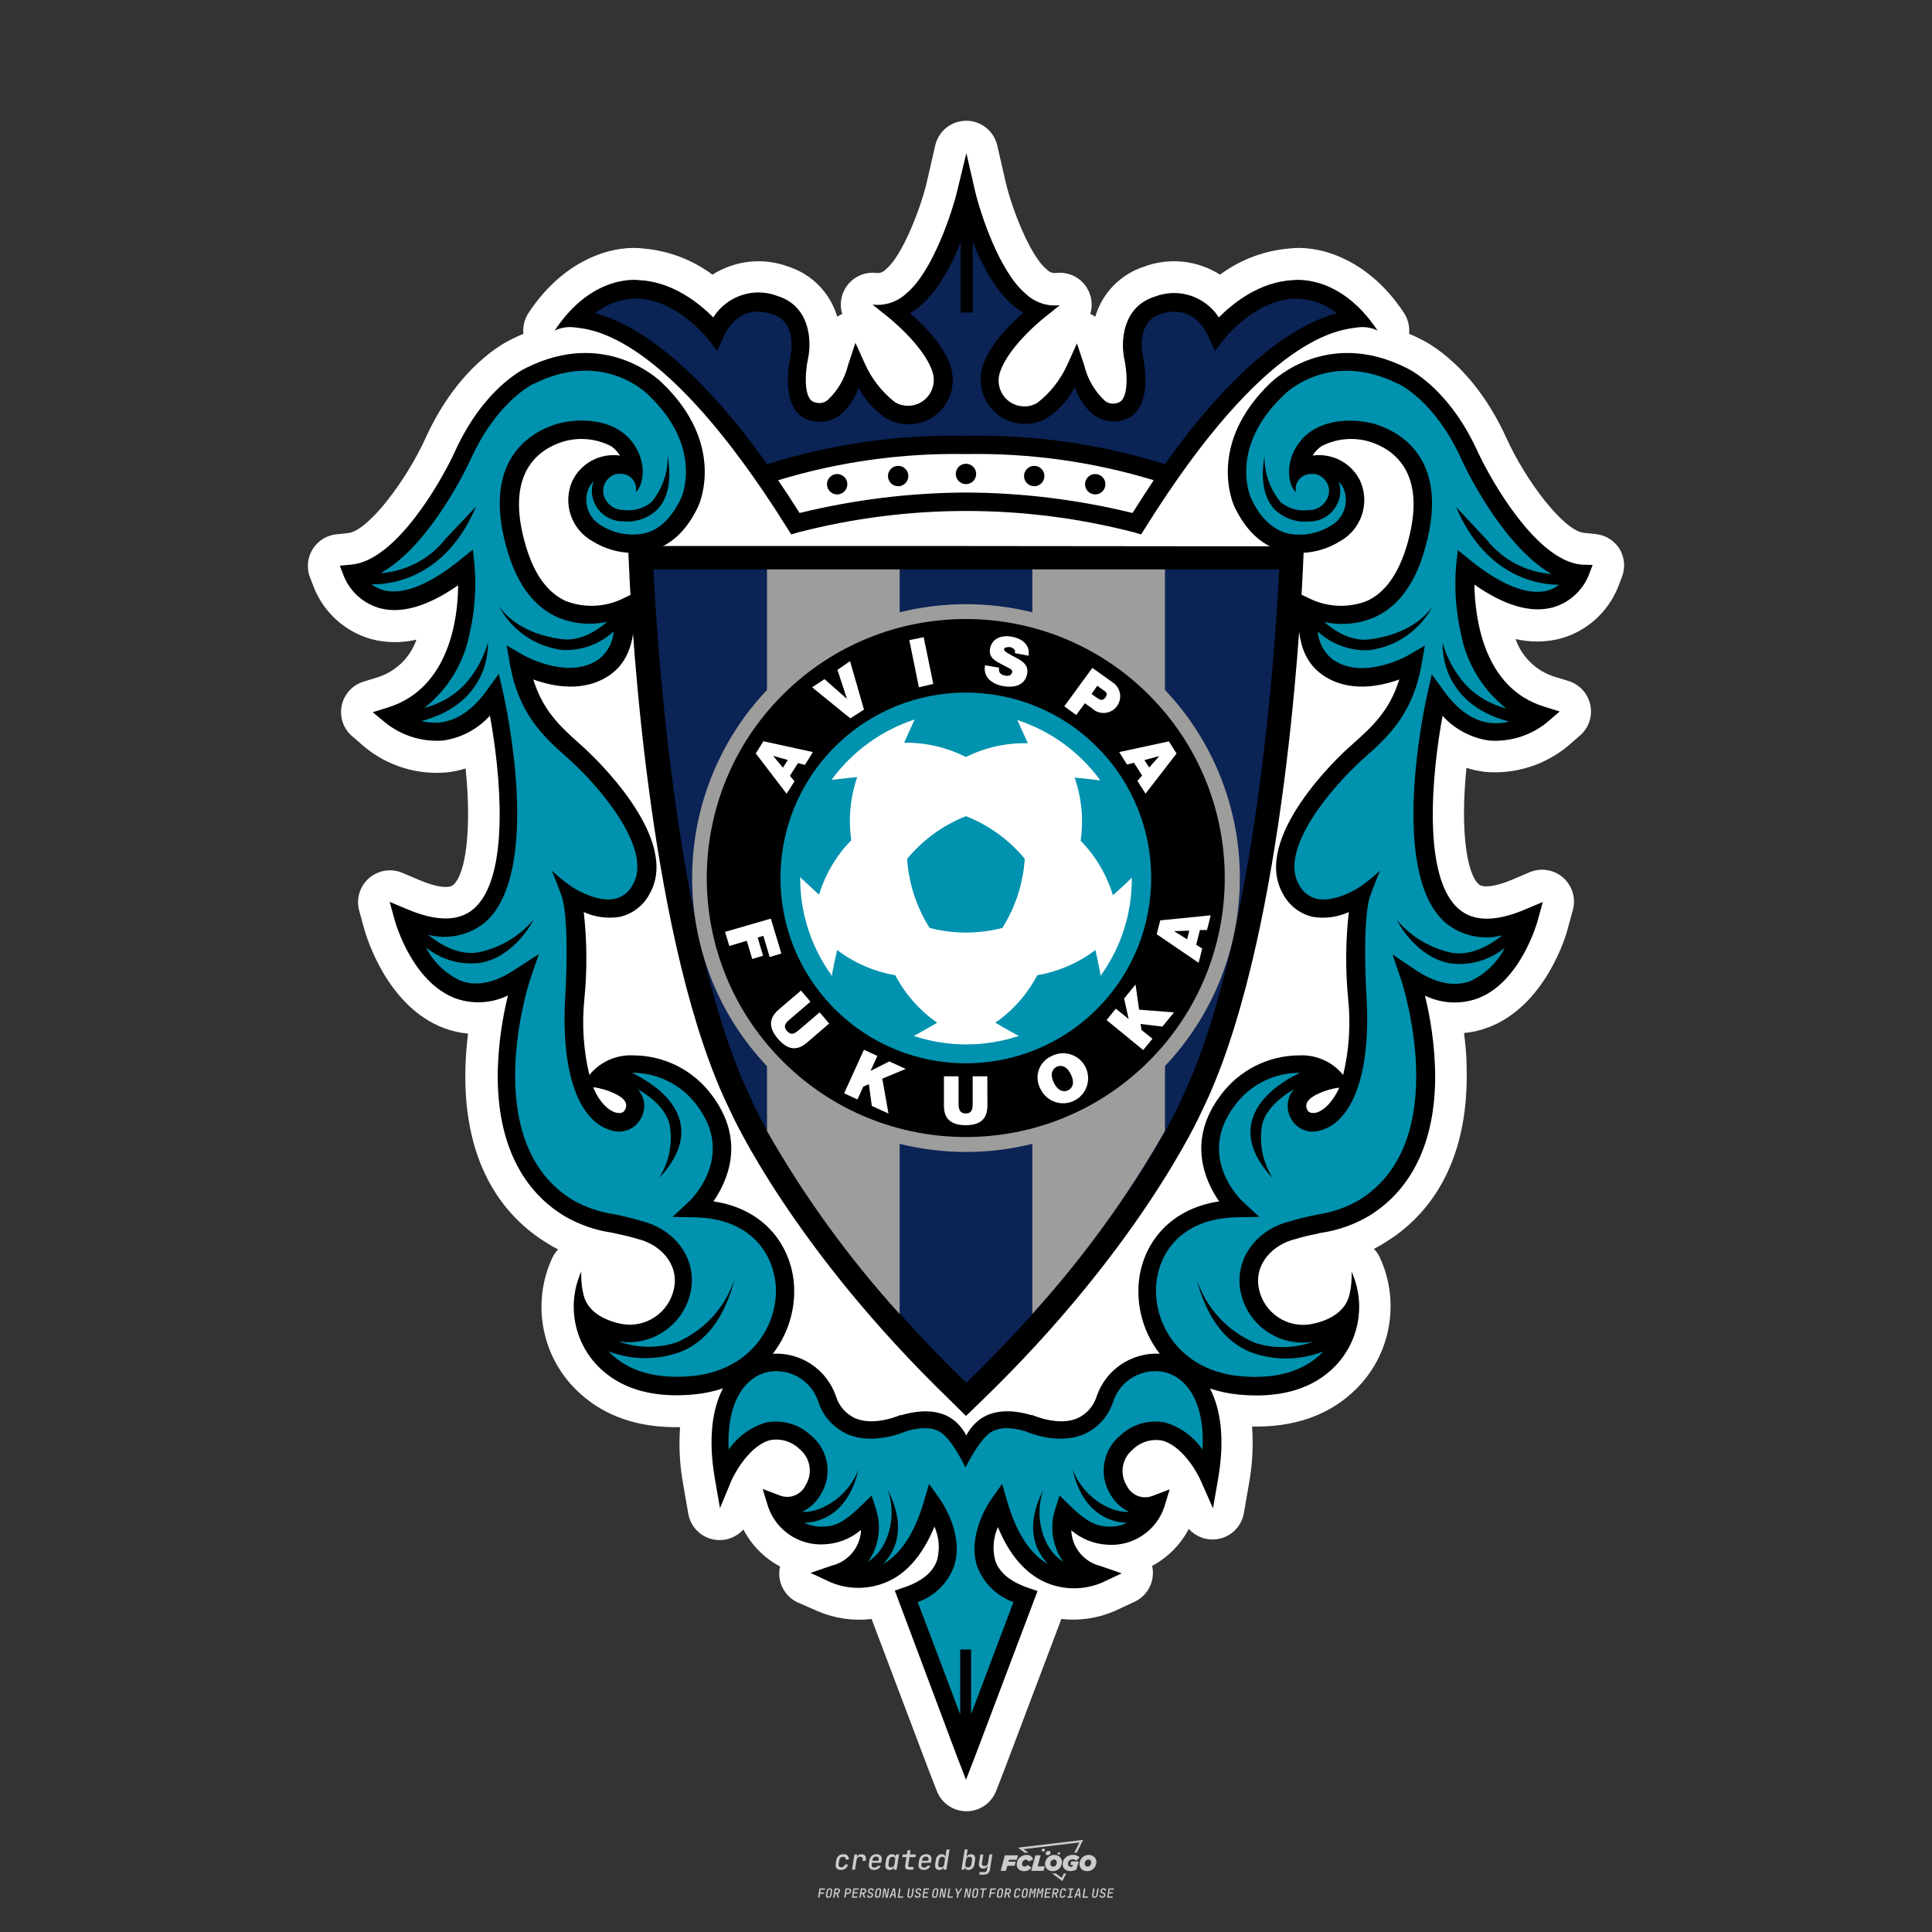 <?xml version="1.0" encoding="utf-8"?>
<!-- Created by @FCLOGO 2024-9-25 GMT+8 16:07:21 . https://fclogo.top/ -->
<!-- FOR PERSONAL USE ONLY NOT FOR COMMERCIAL USE -->
<!-- Created by @FCLOGO 2024-9-25 GMT+8 16:07:21 . https://fclogo.top/ -->
<!-- FOR PERSONAL USE ONLY NOT FOR COMMERCIAL USE -->
<svg version="1.1" xmlns="http://www.w3.org/2000/svg" xmlns:xlink="http://www.w3.org/1999/xlink" x="0px" y="0px"
	 viewBox="0 0 800 800" style="enable-background:new 0 0 800 800;" xml:space="preserve">
<rect x="0" y="0" width="800" height="800" fill="#333333" stroke="none"/>
<path style="fill:#CCCCCC;" d="M348.22,774.3c-0.79,0-1.38-0.22-1.77-0.65c-0.39-0.44-0.53-1.03-0.41-1.79l0.25-1.65
	c0.12-0.75,0.45-1.35,0.98-1.78c0.53-0.44,1.19-0.65,1.98-0.65c0.76,0,1.33,0.2,1.72,0.6c0.39,0.4,0.55,0.94,0.47,1.62h-1.24
	c0.03-0.36-0.06-0.64-0.26-0.84c-0.2-0.2-0.5-0.3-0.89-0.3c-0.42,0-0.76,0.12-1.03,0.35c-0.27,0.23-0.43,0.56-0.5,0.99l-0.26,1.66
	c-0.07,0.44-0.01,0.77,0.19,1c0.19,0.23,0.5,0.35,0.92,0.35c0.39,0,0.72-0.1,0.98-0.3c0.26-0.2,0.44-0.48,0.52-0.85h1.24
	c-0.14,0.69-0.47,1.23-0.99,1.63C349.61,774.1,348.97,774.3,348.22,774.3z M352.8,774.19l1-6.29h1.19l-0.19,1.19
	c0.34-0.87,0.97-1.3,1.91-1.3c0.67,0,1.17,0.21,1.49,0.62c0.32,0.42,0.43,0.99,0.31,1.71l-0.07,0.42h-1.27l0.06-0.32
	c0.07-0.45,0.01-0.8-0.17-1.04c-0.18-0.24-0.48-0.36-0.88-0.36c-0.4,0-0.74,0.12-1.01,0.37c-0.27,0.24-0.43,0.59-0.5,1.03
	l-0.63,3.97H352.8z M361.91,774.3c-0.77,0-1.35-0.22-1.73-0.67c-0.38-0.45-0.51-1.04-0.4-1.77l0.25-1.65
	c0.08-0.49,0.26-0.92,0.52-1.28c0.26-0.37,0.6-0.65,1.01-0.85c0.41-0.2,0.87-0.3,1.38-0.3c0.77,0,1.35,0.22,1.73,0.67
	c0.39,0.45,0.52,1.04,0.39,1.77l-0.17,1.12h-3.85l-0.09,0.53c-0.15,0.95,0.22,1.43,1.11,1.43c0.72,0,1.17-0.25,1.37-0.74h1.22
	c-0.17,0.53-0.5,0.96-1.01,1.28C363.16,774.14,362.58,774.3,361.91,774.3z M361.23,770.22l-0.05,0.29l2.65-0.01l0.05-0.29
	c0.07-0.47,0.01-0.82-0.17-1.07c-0.18-0.25-0.49-0.37-0.92-0.37c-0.44,0-0.8,0.13-1.06,0.38
	C361.48,769.39,361.31,769.75,361.23,770.22z M368.33,774.3c-0.63,0-1.1-0.21-1.41-0.64c-0.31-0.42-0.4-1-0.27-1.73l0.27-1.77
	c0.11-0.73,0.39-1.31,0.84-1.74c0.44-0.43,0.98-0.64,1.61-0.64c0.47,0,0.83,0.12,1.09,0.35c0.26,0.24,0.39,0.56,0.38,0.96h0.02
	l0.17-1.2h1.24l-1,6.29h-1.22l0.19-1.2h-0.02c-0.12,0.41-0.35,0.73-0.69,0.97C369.2,774.18,368.8,774.3,368.33,774.3z
	 M368.93,773.23c0.39,0,0.72-0.12,0.98-0.36c0.26-0.24,0.43-0.57,0.5-1.01l0.25-1.65c0.07-0.43,0.01-0.76-0.18-1
	c-0.19-0.24-0.47-0.36-0.86-0.36c-0.4,0-0.72,0.12-0.98,0.35c-0.26,0.24-0.42,0.57-0.49,1.01l-0.25,1.65
	c-0.07,0.44-0.01,0.78,0.17,1.01C368.24,773.11,368.53,773.23,368.93,773.23z M376.35,774.19c-0.57,0-0.99-0.16-1.26-0.47
	c-0.27-0.31-0.36-0.75-0.27-1.32l0.54-3.39h-1.74l0.17-1.12h1.74l0.27-1.72h1.24l-0.27,1.72h2.47l-0.18,1.12h-2.46l-0.54,3.39
	c-0.08,0.44,0.1,0.66,0.53,0.66h1.72l-0.17,1.12H376.35z M382.5,774.3c-0.77,0-1.35-0.22-1.73-0.67c-0.38-0.45-0.52-1.04-0.4-1.77
	l0.25-1.65c0.08-0.49,0.26-0.92,0.52-1.28c0.26-0.37,0.6-0.65,1.01-0.85c0.41-0.2,0.87-0.3,1.38-0.3c0.77,0,1.35,0.22,1.73,0.67
	c0.39,0.45,0.52,1.04,0.39,1.77l-0.17,1.12h-3.85l-0.09,0.53c-0.15,0.95,0.22,1.43,1.11,1.43c0.72,0,1.17-0.25,1.37-0.74h1.22
	c-0.17,0.53-0.5,0.96-1.01,1.28C383.76,774.14,383.18,774.3,382.5,774.3z M381.83,770.22l-0.05,0.29l2.65-0.01l0.05-0.29
	c0.07-0.47,0.01-0.82-0.17-1.07c-0.18-0.25-0.49-0.37-0.92-0.37c-0.44,0-0.8,0.13-1.06,0.38
	C382.08,769.39,381.91,769.75,381.83,770.22z M388.92,774.3c-0.63,0-1.1-0.21-1.4-0.64c-0.3-0.42-0.39-1-0.28-1.73l0.27-1.77
	c0.11-0.73,0.39-1.31,0.84-1.74c0.44-0.43,0.98-0.64,1.61-0.64c0.47,0,0.83,0.12,1.09,0.35c0.26,0.24,0.39,0.56,0.38,0.96h0.02
	l0.21-1.47l0.3-1.8h1.24l-1.33,8.35h-1.22l0.19-1.2h-0.02c-0.12,0.41-0.35,0.73-0.69,0.97C389.8,774.18,389.4,774.3,388.92,774.3z
	 M389.53,773.23c0.39,0,0.72-0.12,0.98-0.36c0.26-0.24,0.43-0.57,0.5-1.01l0.25-1.65c0.08-0.43,0.02-0.76-0.17-1
	c-0.19-0.24-0.48-0.36-0.87-0.36c-0.4,0-0.72,0.12-0.98,0.35c-0.26,0.24-0.42,0.57-0.49,1.01l-0.25,1.65
	c-0.08,0.44-0.02,0.78,0.16,1.01C388.83,773.11,389.13,773.23,389.53,773.23z M401.02,774.3c-0.47,0-0.84-0.12-1.1-0.35
	c-0.26-0.23-0.39-0.56-0.38-0.97h-0.01l-0.19,1.2h-1.22l1.33-8.35h1.24l-0.29,1.8l-0.27,1.47h0.05c0.12-0.41,0.35-0.73,0.69-0.97
	c0.34-0.23,0.74-0.35,1.21-0.35c0.63,0,1.1,0.21,1.4,0.64c0.3,0.43,0.39,1.01,0.28,1.74l-0.27,1.77c-0.11,0.73-0.39,1.31-0.84,1.73
	C402.18,774.09,401.64,774.3,401.02,774.3z M400.77,773.23c0.4,0,0.72-0.12,0.98-0.35c0.26-0.23,0.42-0.57,0.5-1.01l0.25-1.65
	c0.07-0.43,0.01-0.77-0.17-1.01c-0.18-0.24-0.47-0.35-0.87-0.35c-0.39,0-0.72,0.12-0.98,0.36c-0.26,0.24-0.43,0.57-0.5,1l-0.25,1.65
	c-0.07,0.44-0.01,0.77,0.17,1.01C400.08,773.11,400.37,773.23,400.77,773.23z M405.47,776.25l0.17-1.06h1.93
	c0.64,0,1.01-0.3,1.1-0.9l0.1-0.67l0.21-1.19h-0.03c-0.12,0.42-0.35,0.74-0.68,0.97c-0.33,0.23-0.73,0.34-1.2,0.34
	c-0.63,0-1.09-0.2-1.4-0.6c-0.31-0.4-0.41-0.94-0.3-1.63l0.58-3.6h1.24l-0.56,3.48c-0.06,0.41,0,0.73,0.18,0.96
	c0.18,0.23,0.47,0.34,0.85,0.34c0.39,0,0.72-0.12,0.98-0.37c0.27-0.24,0.43-0.58,0.49-1.02l0.54-3.4h1.24l-1.01,6.41
	c-0.1,0.6-0.37,1.08-0.81,1.42c-0.44,0.35-1,0.52-1.67,0.52H405.47z M417.79,770.09h3.22l0.54-1.85h-5.47l-1.71,6.44h2.15l0.59-2.1
	h3.03l0.44-1.71h-3.03L417.79,770.09z M424.23,772.92c-0.59,0-1.02-0.39-1.02-1.12c0-0.88,0.63-1.76,1.61-1.76
	c0.49,0,0.88,0.24,1.02,0.78l1.95-0.83c-0.29-1.17-1.27-1.9-2.64-1.9c-2.78,0-4.15,2.15-4.15,3.9c0,1.76,1.27,2.83,3.07,2.83
	c1.37,0,2.34-0.59,2.98-1.42l-1.51-1.17C425.16,772.67,424.72,772.92,424.23,772.92z M430.91,768.23h-2.15l-1.76,6.44h5.12
	l0.49-1.85h-2.93L430.91,768.23z M439.75,771.01c0-1.66-1.32-2.93-3.22-2.93c-2.2,0-3.81,1.81-3.81,3.81c0,1.66,1.32,2.93,3.22,2.93
	C438.14,774.82,439.75,773.01,439.75,771.01z M434.92,771.7c0-0.83,0.59-1.71,1.51-1.71c0.78,0,1.17,0.54,1.17,1.22
	c0,0.83-0.59,1.71-1.51,1.71C435.31,772.92,434.92,772.38,434.92,771.7z M443.21,772.23h1.07l-0.2,0.68
	c-0.15,0.05-0.34,0.1-0.59,0.1c-0.68,0-1.27-0.39-1.27-1.22c0-1.02,0.73-1.9,1.95-1.9c0.59,0,1.12,0.24,1.51,0.59l1.37-1.37
	c-0.44-0.54-1.51-1.07-2.73-1.07c-2.59,0-4.29,1.76-4.29,3.86c0,2.05,1.61,2.88,3.22,2.88c0.93,0,1.85-0.29,2.49-0.68l0.93-3.32
	h-3.12L443.21,772.23z M450.78,768.08c-2.2,0-3.81,1.81-3.81,3.81c0,1.66,1.32,2.93,3.22,2.93c2.2,0,3.81-1.81,3.81-3.81
	C454,769.35,452.68,768.08,450.78,768.08z M450.34,772.92c-0.78,0-1.17-0.54-1.17-1.22c0-0.83,0.59-1.71,1.51-1.71
	c0.78,0,1.17,0.54,1.17,1.22C451.85,772.04,451.27,772.92,450.34,772.92z M437.94,767.5c-0.05,0.29,0.1,0.49,0.44,0.49
	s0.54-0.2,0.63-0.49c0.05-0.24-0.1-0.49-0.44-0.49C438.24,767.01,437.99,767.25,437.94,767.5z M432.13,765.5
	c-0.44,0-0.73,0.24-0.78,0.59c-0.05,0.34,0.1,0.59,0.54,0.59s0.73-0.24,0.78-0.59C432.77,765.74,432.57,765.5,432.13,765.5z
	 M433.01,767.3c-0.1,0.54,0.15,0.88,0.83,0.88c0.63,0,1.07-0.39,1.17-0.88s-0.15-0.88-0.83-0.88
	C433.5,766.43,433.11,766.82,433.01,767.3z M439.6,777.55l-2.44-1.81h-1.51l4.25,3.17l1.61-3.17h-0.98L439.6,777.55z M425.84,767.16
	l-2-1.46l23.13-2.78l-2.15,4.25h1.02l2.68-5.32l-26.99,3.22l2.78,2.1H425.84z M338.72,785.79l0.61-3.83h2.32l-0.08,0.52h-1.76
	l-0.18,1.14h1.63l-0.08,0.52h-1.62l-0.26,1.64H338.72z M342.97,785.84c-0.36,0-0.62-0.1-0.8-0.3c-0.17-0.2-0.23-0.47-0.18-0.82
	l0.27-1.7c0.06-0.34,0.2-0.61,0.44-0.82c0.24-0.2,0.54-0.3,0.89-0.3c0.36,0,0.62,0.1,0.8,0.3c0.17,0.2,0.24,0.47,0.18,0.81
	l-0.27,1.71c-0.06,0.34-0.2,0.62-0.44,0.82C343.63,785.74,343.33,785.84,342.97,785.84z M343.05,785.33c0.19,0,0.35-0.05,0.47-0.16
	c0.12-0.11,0.19-0.26,0.23-0.46l0.27-1.7c0.03-0.2,0.01-0.35-0.08-0.46c-0.08-0.11-0.22-0.16-0.41-0.16s-0.35,0.05-0.46,0.16
	c-0.12,0.1-0.19,0.26-0.22,0.46l-0.27,1.7c-0.03,0.2-0.01,0.35,0.08,0.46C342.72,785.28,342.86,785.33,343.05,785.33z M345,785.79
	l0.61-3.83h1.2c0.24,0,0.44,0.05,0.6,0.14c0.16,0.09,0.28,0.22,0.36,0.39c0.07,0.17,0.09,0.37,0.05,0.59
	c-0.04,0.26-0.14,0.48-0.3,0.67c-0.16,0.19-0.37,0.32-0.6,0.39l0.54,1.64h-0.62l-0.48-1.57h-0.54l-0.25,1.57H345z M345.89,783.71
	h0.64c0.19,0,0.35-0.06,0.48-0.17c0.13-0.11,0.21-0.26,0.24-0.45c0.03-0.19,0-0.35-0.09-0.46c-0.09-0.11-0.24-0.17-0.43-0.17h-0.64
	L345.89,783.71z M349.54,785.79l0.61-3.83h1.25c0.37,0,0.65,0.1,0.84,0.31c0.19,0.21,0.26,0.49,0.2,0.84
	c-0.04,0.23-0.12,0.44-0.25,0.61s-0.29,0.31-0.49,0.4c-0.2,0.09-0.42,0.14-0.66,0.14h-0.69l-0.24,1.52H349.54z M350.43,783.75h0.69
	c0.19,0,0.36-0.06,0.49-0.18c0.14-0.12,0.22-0.27,0.25-0.47c0.03-0.2,0-0.35-0.1-0.47c-0.1-0.12-0.25-0.18-0.44-0.18h-0.69
	L350.43,783.75z M352.75,785.79l0.61-3.83h2.25l-0.08,0.5h-1.7l-0.17,1.09h1.51l-0.08,0.5h-1.51l-0.19,1.24h1.69l-0.08,0.5H352.75z
	 M355.84,785.79l0.61-3.83h1.2c0.24,0,0.44,0.05,0.6,0.14c0.16,0.09,0.28,0.22,0.36,0.39c0.07,0.17,0.09,0.37,0.05,0.59
	c-0.04,0.26-0.14,0.48-0.3,0.67c-0.16,0.19-0.37,0.32-0.6,0.39l0.54,1.64h-0.62l-0.48-1.57h-0.54l-0.25,1.57H355.84z M356.74,783.71
	h0.64c0.19,0,0.35-0.06,0.48-0.17c0.13-0.11,0.21-0.26,0.24-0.45c0.03-0.19,0-0.35-0.09-0.46c-0.09-0.11-0.24-0.17-0.43-0.17h-0.64
	L356.74,783.71z M360.13,785.84c-0.39,0-0.67-0.1-0.87-0.29c-0.19-0.19-0.26-0.45-0.22-0.78h0.57c-0.03,0.17,0.01,0.31,0.12,0.41
	c0.11,0.1,0.27,0.15,0.48,0.15c0.2,0,0.37-0.05,0.5-0.15c0.13-0.1,0.21-0.23,0.24-0.4c0.02-0.15,0-0.28-0.06-0.39
	c-0.06-0.11-0.16-0.18-0.29-0.22l-0.46-0.14c-0.27-0.08-0.46-0.22-0.59-0.41c-0.13-0.19-0.17-0.42-0.13-0.68
	c0.04-0.21,0.11-0.39,0.23-0.55c0.12-0.16,0.27-0.28,0.46-0.37c0.19-0.09,0.4-0.13,0.64-0.13c0.35,0,0.62,0.1,0.8,0.29
	c0.18,0.19,0.25,0.44,0.2,0.76h-0.57c0.03-0.17,0-0.3-0.09-0.4c-0.09-0.1-0.23-0.14-0.42-0.14c-0.19,0-0.34,0.04-0.46,0.13
	c-0.12,0.09-0.19,0.21-0.21,0.38c-0.02,0.15-0.01,0.28,0.05,0.39c0.06,0.11,0.16,0.18,0.29,0.22l0.47,0.15
	c0.26,0.08,0.46,0.22,0.58,0.41c0.12,0.19,0.17,0.42,0.12,0.69c-0.04,0.22-0.12,0.41-0.24,0.57c-0.13,0.16-0.29,0.29-0.49,0.38
	C360.6,785.79,360.38,785.84,360.13,785.84z M363.27,785.84c-0.36,0-0.62-0.1-0.8-0.3c-0.17-0.2-0.23-0.47-0.18-0.82l0.27-1.7
	c0.06-0.34,0.2-0.61,0.44-0.82c0.24-0.2,0.54-0.3,0.89-0.3c0.36,0,0.62,0.1,0.8,0.3c0.17,0.2,0.24,0.47,0.18,0.81l-0.27,1.71
	c-0.06,0.34-0.2,0.62-0.44,0.82C363.92,785.74,363.62,785.84,363.27,785.84z M363.34,785.33c0.19,0,0.35-0.05,0.47-0.16
	c0.12-0.11,0.19-0.26,0.23-0.46l0.27-1.7c0.03-0.2,0.01-0.35-0.08-0.46c-0.08-0.11-0.22-0.16-0.41-0.16c-0.19,0-0.35,0.05-0.46,0.16
	c-0.12,0.1-0.19,0.26-0.22,0.46l-0.27,1.7c-0.03,0.2-0.01,0.35,0.08,0.46C363.02,785.28,363.15,785.33,363.34,785.33z
	 M365.28,785.79l0.61-3.83h0.71l0.62,3.19c0.01-0.1,0.02-0.22,0.03-0.36c0.01-0.14,0.03-0.29,0.04-0.44
	c0.02-0.15,0.04-0.29,0.06-0.41l0.31-1.98h0.52l-0.61,3.83h-0.71l-0.61-3.19c-0.01,0.09-0.02,0.21-0.03,0.34s-0.03,0.28-0.04,0.42
	c-0.02,0.15-0.04,0.28-0.06,0.41l-0.31,2.01H365.28z M368.23,785.79l1.59-3.83h0.75l0.37,3.83h-0.56l-0.07-0.97h-1.09l-0.39,0.97
	H368.23z M369.39,784.34h0.87l-0.09-1.1c-0.02-0.2-0.03-0.37-0.04-0.51c-0.01-0.14-0.01-0.24-0.01-0.3c-0.02,0.06-0.05,0.16-0.1,0.3
	c-0.05,0.14-0.11,0.31-0.19,0.5L369.39,784.34z M371.72,785.79l0.61-3.83h0.57l-0.52,3.31h1.67l-0.08,0.52H371.72z M376.68,785.84
	c-0.37,0-0.63-0.1-0.8-0.3c-0.17-0.2-0.22-0.48-0.17-0.82l0.44-2.76h0.57l-0.44,2.76c-0.03,0.2-0.01,0.35,0.07,0.46
	c0.08,0.11,0.21,0.17,0.41,0.17c0.19,0,0.35-0.06,0.46-0.17c0.12-0.11,0.19-0.27,0.22-0.46l0.44-2.76h0.57l-0.44,2.76
	c-0.06,0.35-0.2,0.62-0.43,0.82C377.35,785.74,377.05,785.84,376.68,785.84z M379.84,785.84c-0.39,0-0.67-0.1-0.87-0.29
	c-0.19-0.19-0.26-0.45-0.22-0.78h0.57c-0.03,0.17,0.01,0.31,0.12,0.41c0.11,0.1,0.27,0.15,0.48,0.15c0.2,0,0.37-0.05,0.5-0.15
	c0.13-0.1,0.21-0.23,0.24-0.4c0.02-0.15,0-0.28-0.06-0.39c-0.06-0.11-0.16-0.18-0.29-0.22l-0.46-0.14
	c-0.27-0.08-0.46-0.22-0.59-0.41c-0.13-0.19-0.17-0.42-0.13-0.68c0.04-0.21,0.11-0.39,0.23-0.55s0.27-0.28,0.46-0.37
	c0.19-0.09,0.4-0.13,0.64-0.13c0.35,0,0.62,0.1,0.8,0.29c0.18,0.19,0.25,0.44,0.2,0.76h-0.57c0.03-0.17,0-0.3-0.09-0.4
	c-0.09-0.1-0.23-0.14-0.42-0.14c-0.19,0-0.34,0.04-0.46,0.13c-0.12,0.09-0.19,0.21-0.21,0.38c-0.02,0.15-0.01,0.28,0.05,0.39
	c0.06,0.11,0.16,0.18,0.29,0.22l0.47,0.15c0.26,0.08,0.46,0.22,0.58,0.41c0.12,0.19,0.17,0.42,0.12,0.69
	c-0.04,0.22-0.12,0.41-0.24,0.57c-0.13,0.16-0.29,0.29-0.49,0.38C380.31,785.79,380.09,785.84,379.84,785.84z M381.91,785.79
	l0.61-3.83h2.25l-0.08,0.5h-1.7l-0.17,1.09h1.51l-0.08,0.5h-1.51l-0.19,1.24h1.69l-0.08,0.5H381.91z M386.94,785.84
	c-0.36,0-0.62-0.1-0.8-0.3c-0.17-0.2-0.23-0.47-0.18-0.82l0.27-1.7c0.06-0.34,0.2-0.61,0.44-0.82c0.24-0.2,0.54-0.3,0.89-0.3
	c0.36,0,0.62,0.1,0.8,0.3c0.17,0.2,0.24,0.47,0.18,0.81l-0.27,1.71c-0.06,0.34-0.2,0.62-0.44,0.82
	C387.6,785.74,387.3,785.84,386.94,785.84z M387.02,785.33c0.19,0,0.35-0.05,0.47-0.16c0.12-0.11,0.19-0.26,0.23-0.46l0.27-1.7
	c0.03-0.2,0.01-0.35-0.08-0.46c-0.08-0.11-0.22-0.16-0.41-0.16c-0.19,0-0.35,0.05-0.46,0.16c-0.12,0.1-0.19,0.26-0.22,0.46
	l-0.27,1.7c-0.03,0.2-0.01,0.35,0.08,0.46C386.7,785.28,386.83,785.33,387.02,785.33z M388.95,785.79l0.61-3.83h0.71l0.62,3.19
	c0.01-0.1,0.02-0.22,0.03-0.36c0.01-0.14,0.03-0.29,0.04-0.44c0.02-0.15,0.04-0.29,0.06-0.41l0.31-1.98h0.52l-0.61,3.83h-0.71
	l-0.61-3.19c-0.01,0.09-0.02,0.21-0.03,0.34c-0.01,0.13-0.03,0.28-0.04,0.42c-0.02,0.15-0.04,0.28-0.06,0.41l-0.31,2.01H388.95z
	 M392.25,785.79l0.61-3.83h0.57l-0.52,3.31h1.67l-0.08,0.52H392.25z M396.12,785.79l0.22-1.41l-0.75-2.42h0.58l0.45,1.45
	c0.03,0.09,0.05,0.18,0.07,0.27c0.02,0.08,0.03,0.15,0.03,0.19c0.02-0.04,0.05-0.1,0.09-0.19c0.04-0.08,0.09-0.17,0.14-0.27
	l0.9-1.45h0.6l-1.53,2.42l-0.22,1.41H396.12z M399.22,785.79l0.61-3.83h0.71l0.62,3.19c0.01-0.1,0.02-0.22,0.03-0.36
	c0.01-0.14,0.03-0.29,0.04-0.44c0.02-0.15,0.04-0.29,0.06-0.41l0.31-1.98h0.52l-0.61,3.83h-0.71l-0.61-3.19
	c-0.01,0.09-0.02,0.21-0.03,0.34c-0.01,0.13-0.03,0.28-0.04,0.42c-0.02,0.15-0.04,0.28-0.06,0.41l-0.31,2.01H399.22z M403.51,785.84
	c-0.36,0-0.62-0.1-0.8-0.3c-0.18-0.2-0.23-0.47-0.18-0.82l0.27-1.7c0.06-0.34,0.2-0.61,0.44-0.82c0.24-0.2,0.54-0.3,0.89-0.3
	c0.36,0,0.62,0.1,0.8,0.3c0.17,0.2,0.24,0.47,0.18,0.81l-0.27,1.71c-0.06,0.34-0.2,0.62-0.44,0.82
	C404.16,785.74,403.86,785.84,403.51,785.84z M403.58,785.33c0.19,0,0.35-0.05,0.47-0.16c0.12-0.11,0.19-0.26,0.23-0.46l0.27-1.7
	c0.03-0.2,0.01-0.35-0.08-0.46c-0.08-0.11-0.22-0.16-0.41-0.16c-0.19,0-0.35,0.05-0.46,0.16c-0.12,0.1-0.19,0.26-0.22,0.46
	l-0.27,1.7c-0.03,0.2-0.01,0.35,0.08,0.46C403.26,785.28,403.4,785.33,403.58,785.33z M406.38,785.79l0.52-3.31h-1.02l0.08-0.52
	h2.62l-0.08,0.52h-1.03l-0.52,3.31H406.38z M409.52,785.79l0.61-3.83h2.32l-0.08,0.52h-1.76l-0.18,1.14h1.63l-0.08,0.52h-1.62
	l-0.26,1.64H409.52z M413.77,785.84c-0.36,0-0.62-0.1-0.8-0.3c-0.18-0.2-0.23-0.47-0.18-0.82l0.27-1.7c0.06-0.34,0.2-0.61,0.44-0.82
	c0.24-0.2,0.54-0.3,0.89-0.3c0.36,0,0.62,0.1,0.8,0.3c0.17,0.2,0.24,0.47,0.18,0.81l-0.27,1.71c-0.06,0.34-0.2,0.62-0.44,0.82
	C414.42,785.74,414.13,785.84,413.77,785.84z M413.85,785.33c0.19,0,0.35-0.05,0.47-0.16c0.12-0.11,0.19-0.26,0.23-0.46l0.27-1.7
	c0.03-0.2,0.01-0.35-0.08-0.46c-0.08-0.11-0.22-0.16-0.41-0.16c-0.19,0-0.35,0.05-0.46,0.16c-0.12,0.1-0.19,0.26-0.22,0.46
	l-0.27,1.7c-0.03,0.2-0.01,0.35,0.08,0.46C413.52,785.28,413.66,785.33,413.85,785.33z M415.8,785.79l0.61-3.83h1.2
	c0.24,0,0.44,0.05,0.6,0.14c0.16,0.09,0.28,0.22,0.36,0.39c0.07,0.17,0.09,0.37,0.05,0.59c-0.04,0.26-0.14,0.48-0.3,0.67
	c-0.16,0.19-0.37,0.32-0.6,0.39l0.54,1.64h-0.62l-0.48-1.57h-0.54l-0.25,1.57H415.8z M416.69,783.71h0.64
	c0.19,0,0.35-0.06,0.48-0.17c0.13-0.11,0.21-0.26,0.24-0.45c0.03-0.19,0-0.35-0.09-0.46c-0.09-0.11-0.24-0.17-0.43-0.17h-0.64
	L416.69,783.71z M420.91,785.84c-0.36,0-0.63-0.1-0.81-0.3c-0.18-0.2-0.24-0.47-0.19-0.82l0.27-1.7c0.06-0.35,0.21-0.62,0.45-0.82
	s0.55-0.3,0.91-0.3c0.36,0,0.63,0.1,0.81,0.3c0.18,0.2,0.24,0.47,0.19,0.82h-0.57c0.03-0.2,0-0.35-0.09-0.46
	c-0.09-0.11-0.23-0.16-0.42-0.16c-0.19,0-0.35,0.05-0.48,0.16c-0.12,0.1-0.2,0.26-0.23,0.45l-0.27,1.71c-0.03,0.2,0,0.35,0.09,0.46
	c0.09,0.11,0.23,0.16,0.42,0.16c0.19,0,0.35-0.05,0.47-0.16c0.12-0.11,0.2-0.26,0.23-0.46h0.57c-0.03,0.23-0.11,0.43-0.24,0.59
	c-0.12,0.17-0.28,0.3-0.47,0.39C421.36,785.79,421.14,785.84,420.91,785.84z M424.03,785.84c-0.36,0-0.62-0.1-0.8-0.3
	c-0.18-0.2-0.23-0.47-0.18-0.82l0.27-1.7c0.06-0.34,0.2-0.61,0.44-0.82c0.24-0.2,0.54-0.3,0.89-0.3c0.36,0,0.62,0.1,0.8,0.3
	c0.17,0.2,0.24,0.47,0.18,0.81l-0.27,1.71c-0.06,0.34-0.2,0.62-0.44,0.82C424.69,785.74,424.39,785.84,424.03,785.84z
	 M424.11,785.33c0.19,0,0.35-0.05,0.47-0.16c0.12-0.11,0.19-0.26,0.23-0.46l0.27-1.7c0.03-0.2,0.01-0.35-0.08-0.46
	c-0.08-0.11-0.22-0.16-0.41-0.16c-0.19,0-0.35,0.05-0.46,0.16c-0.12,0.1-0.19,0.26-0.22,0.46l-0.27,1.7
	c-0.03,0.2-0.01,0.35,0.08,0.46C423.79,785.28,423.92,785.33,424.11,785.33z M425.97,785.79l0.61-3.83h0.69l0.18,1.23
	c0.02,0.12,0.04,0.23,0.05,0.33c0.01,0.1,0.02,0.18,0.03,0.24c0.02-0.06,0.05-0.14,0.09-0.24c0.04-0.11,0.09-0.22,0.15-0.34
	l0.57-1.22h0.71l-0.61,3.83h-0.54l0.2-1.29c0.02-0.17,0.06-0.35,0.1-0.55c0.04-0.2,0.09-0.4,0.14-0.61c0.05-0.2,0.1-0.4,0.14-0.59
	c0.05-0.19,0.09-0.35,0.13-0.49l-0.86,1.86h-0.55l-0.28-1.86c0,0.14-0.01,0.29-0.02,0.47c-0.01,0.18-0.02,0.37-0.04,0.57
	c-0.02,0.2-0.04,0.41-0.06,0.61c-0.02,0.2-0.05,0.4-0.08,0.57l-0.2,1.29H425.97z M429.11,785.79l0.61-3.83h0.69l0.18,1.23
	c0.02,0.12,0.04,0.23,0.05,0.33c0.01,0.1,0.02,0.18,0.03,0.24c0.02-0.06,0.05-0.14,0.09-0.24c0.04-0.11,0.09-0.22,0.15-0.34
	l0.57-1.22h0.71l-0.61,3.83h-0.54l0.2-1.29c0.02-0.17,0.06-0.35,0.1-0.55c0.04-0.2,0.09-0.4,0.14-0.61c0.05-0.2,0.1-0.4,0.14-0.59
	c0.05-0.19,0.09-0.35,0.13-0.49l-0.86,1.86h-0.55l-0.28-1.86c0,0.14-0.01,0.29-0.02,0.47c-0.01,0.18-0.02,0.37-0.04,0.57
	c-0.02,0.2-0.04,0.41-0.06,0.61c-0.02,0.2-0.05,0.4-0.08,0.57l-0.2,1.29H429.11z M432.41,785.79l0.61-3.83h2.25l-0.08,0.5h-1.7
	l-0.17,1.09h1.51l-0.08,0.5h-1.51l-0.19,1.24h1.69l-0.08,0.5H432.41z M435.51,785.79l0.61-3.83h1.2c0.24,0,0.44,0.05,0.6,0.14
	c0.16,0.09,0.28,0.22,0.36,0.39c0.07,0.17,0.09,0.37,0.05,0.59c-0.04,0.26-0.14,0.48-0.3,0.67c-0.16,0.19-0.37,0.32-0.6,0.39
	l0.54,1.64h-0.62l-0.48-1.57h-0.54l-0.25,1.57H435.51z M436.4,783.71h0.64c0.19,0,0.35-0.06,0.48-0.17
	c0.13-0.11,0.21-0.26,0.24-0.45c0.03-0.19,0-0.35-0.09-0.46c-0.09-0.11-0.24-0.17-0.43-0.17h-0.64L436.4,783.71z M439.8,785.84
	c-0.36,0-0.63-0.1-0.81-0.3c-0.18-0.2-0.24-0.47-0.19-0.82l0.27-1.7c0.06-0.35,0.21-0.62,0.45-0.82s0.55-0.3,0.91-0.3
	c0.36,0,0.63,0.1,0.81,0.3c0.18,0.2,0.24,0.47,0.19,0.82h-0.57c0.03-0.2,0-0.35-0.09-0.46c-0.09-0.11-0.23-0.16-0.42-0.16
	c-0.19,0-0.35,0.05-0.47,0.16c-0.12,0.1-0.2,0.26-0.23,0.45l-0.27,1.71c-0.03,0.2,0,0.35,0.09,0.46c0.09,0.11,0.23,0.16,0.42,0.16
	s0.35-0.05,0.47-0.16c0.12-0.11,0.2-0.26,0.23-0.46h0.57c-0.03,0.23-0.11,0.43-0.24,0.59c-0.12,0.17-0.28,0.3-0.47,0.39
	C440.25,785.79,440.04,785.84,439.8,785.84z M441.88,785.79l0.08-0.5h0.78l0.45-2.82h-0.78l0.08-0.5h2.13l-0.08,0.5h-0.78
	l-0.45,2.82h0.78l-0.08,0.5H441.88z M444.74,785.79l1.59-3.83h0.75l0.37,3.83h-0.56l-0.07-0.97h-1.09l-0.39,0.97H444.74z
	 M445.9,784.34h0.87l-0.09-1.1c-0.02-0.2-0.03-0.37-0.04-0.51c-0.01-0.14-0.01-0.24-0.01-0.3c-0.02,0.06-0.05,0.16-0.1,0.3
	c-0.05,0.14-0.11,0.31-0.19,0.5L445.9,784.34z M448.24,785.79l0.61-3.83h0.57l-0.52,3.31h1.67l-0.08,0.52H448.24z M453.19,785.84
	c-0.37,0-0.63-0.1-0.8-0.3c-0.17-0.2-0.22-0.48-0.17-0.82l0.44-2.76h0.57l-0.44,2.76c-0.03,0.2-0.01,0.35,0.07,0.46
	c0.08,0.11,0.21,0.17,0.41,0.17c0.19,0,0.35-0.06,0.46-0.17c0.12-0.11,0.19-0.27,0.22-0.46l0.44-2.76h0.57l-0.44,2.76
	c-0.06,0.35-0.2,0.62-0.43,0.82C453.86,785.74,453.56,785.84,453.19,785.84z M456.36,785.84c-0.39,0-0.67-0.1-0.87-0.29
	c-0.19-0.19-0.26-0.45-0.22-0.78h0.57c-0.03,0.17,0.01,0.31,0.12,0.41c0.11,0.1,0.27,0.15,0.48,0.15c0.2,0,0.37-0.05,0.5-0.15
	s0.21-0.23,0.24-0.4c0.02-0.15,0-0.28-0.06-0.39c-0.06-0.11-0.16-0.18-0.29-0.22l-0.46-0.14c-0.27-0.08-0.46-0.22-0.59-0.41
	c-0.13-0.19-0.17-0.42-0.13-0.68c0.04-0.21,0.11-0.39,0.23-0.55c0.12-0.16,0.27-0.28,0.46-0.37c0.19-0.09,0.4-0.13,0.64-0.13
	c0.35,0,0.62,0.1,0.8,0.29c0.18,0.19,0.25,0.44,0.2,0.76h-0.57c0.03-0.17,0-0.3-0.09-0.4c-0.09-0.1-0.23-0.14-0.42-0.14
	c-0.19,0-0.34,0.04-0.46,0.13c-0.12,0.09-0.19,0.21-0.21,0.38c-0.02,0.15-0.01,0.28,0.05,0.39c0.06,0.11,0.16,0.18,0.29,0.22
	l0.47,0.15c0.26,0.08,0.46,0.22,0.58,0.41c0.12,0.19,0.17,0.42,0.12,0.69c-0.04,0.22-0.12,0.41-0.24,0.57
	c-0.13,0.16-0.29,0.29-0.49,0.38C456.82,785.79,456.6,785.84,456.36,785.84z M458.42,785.79l0.61-3.83h2.25l-0.08,0.5h-1.7
	l-0.17,1.09h1.51l-0.08,0.5h-1.51l-0.19,1.24h1.69l-0.08,0.5H458.42z"/>
<g>
	<path style="fill:#FFFFFF;" d="M670.67,227.36c-2.16-3.5-5.83-5.8-9.92-6.21l-4.87-0.51c-8.41-0.83-24.18-21.65-32.16-39.38
		c-13.57-29.7-32.48-39.48-36.09-41.14l0.4,0.18c-1.52-0.77-3.03-1.46-4.55-2.06c0.3-3.03-0.44-6.07-2.09-8.63
		c-15.88-24-36.96-28.11-47.53-26.71c-10.38,0.86-20.3,4.62-28.66,10.83c-9.43-5.99-21.12-7.21-31.58-3.28
		c-9.7,3.17-17.22,10.92-20.1,20.72c-0.64-0.47-1.33-0.86-2.06-1.19c2.12-6.98-1.81-14.36-8.79-16.48c-1.64-0.5-3.36-0.67-5.07-0.52
		c-1.28,0.24-2.59-0.09-3.61-0.9l0.43,0.47c-0.4-0.46-0.83-0.88-1.3-1.26c-6.57-5.56-14-24.51-16.6-35.48l-3.61-15.7
		c-1.69-7.08-8.8-11.44-15.87-9.75c-4.83,1.15-8.6,4.92-9.75,9.75l-3.61,15.7c-2.6,10.83-10.03,29.92-16.6,35.48
		c-0.47,0.38-0.9,0.81-1.3,1.26l0.43-0.47c-1.02,0.81-2.33,1.14-3.61,0.9c-7.26-0.67-13.7,4.67-14.37,11.93
		c-0.16,1.71,0.02,3.43,0.52,5.07c-0.72,0.33-1.41,0.73-2.06,1.19c-2.88-9.79-10.4-17.54-20.1-20.72
		c-10.46-3.92-22.15-2.71-31.58,3.28c-8.35-6.21-18.28-9.96-28.66-10.83c-10.57-1.41-31.65,2.71-47.53,26.71
		c-1.65,2.56-2.39,5.6-2.09,8.63c-1.52,0.6-3.03,1.29-4.55,2.06l0.14-0.07c-3.61,1.66-22.59,11.44-36.09,41.14
		c-7.98,17.54-23.75,38.55-32.16,39.38l-4.87,0.51c-7.23,0.81-12.44,7.33-11.63,14.56c0.13,1.12,0.39,2.22,0.8,3.27l1.77,4.58
		c4.23,10.24,12.93,17.97,23.6,20.97c6.12,1.59,12.54,1.67,18.7,0.22c-2.52,7.25-8.25,12.94-15.52,15.41l-6.42,1.99
		c-6.95,2.15-10.85,9.52-8.7,16.47c0.72,2.34,2.09,4.44,3.94,6.05l5.12,4.44c9.55,7.92,21.85,11.74,34.21,10.61
		c2.62-0.29,5.21-0.83,7.72-1.62c2.63,25.66,0,43.99-5.2,48.29c-1.41,1.19-5.85,1.34-13.79-2.02l-7.22-3.07
		c-6.73-2.82-14.47,0.34-17.29,7.07c-1.14,2.71-1.34,5.72-0.57,8.56l2.06,7.47c0.9,3.32,9.56,32.48,33.2,41.25
		c3.16,1.17,6.46,1.93,9.82,2.24c-0.54,4.44-0.94,9.2-1.08,14.15c-1.12,42.15,17.68,62.69,33.64,72.51
		c1.54,0.98,3.13,1.89,4.76,2.71c-0.97,0.99-1.78,2.14-2.38,3.39c-9.02,19.34-4.27,42.31,11.69,56.48
		c10.54,9.46,24.36,14.04,41.18,13.71c-0.58,7.88-0.16,15.8,1.26,23.57l2.13,12.27c1.24,7.17,8.05,11.98,15.22,10.74
		c2.93-0.51,5.61-1.99,7.59-4.21c3.41,6.53,8.7,11.87,15.19,15.34c-0.18,0.73-0.29,1.48-0.32,2.24c-0.28,5.37,2.74,10.37,7.62,12.63
		l8.34,3.65c7.01,3,14.69,4.11,22.27,3.21c5.05,13.43,23.35,61.79,23.35,61.79l3.61,9.31c2.57,6.81,10.17,10.24,16.98,7.67
		c3.54-1.34,6.34-4.13,7.67-7.67l3.61-9.31c0,0,18.3-48.36,23.35-61.79c7.45,0.83,14.98-0.28,21.87-3.21l8.41-3.9
		c4.88-2.26,7.89-7.26,7.62-12.63c-0.03-0.75-0.14-1.5-0.32-2.24c6.49-3.47,11.79-8.81,15.19-15.34c4.84,5.43,13.17,5.9,18.6,1.06
		c2.22-1.98,3.7-4.66,4.21-7.59l2.13-12.27c1.42-7.77,1.84-15.69,1.26-23.57c16.82,0.32,30.61-4.26,41.14-13.71
		c15.96-14.17,20.72-37.14,11.69-56.48c-0.6-1.25-1.41-2.4-2.38-3.39c1.63-0.82,3.22-1.72,4.76-2.71
		c15.95-9.82,34.76-30.35,33.64-72.51c0-4.94-0.54-9.71-1.08-14.15c3.36-0.31,6.66-1.06,9.82-2.24
		c23.68-8.77,32.48-37.93,33.2-41.25l2.06-7.47c1.9-7.04-2.26-14.3-9.3-16.2c-2.84-0.77-5.85-0.57-8.56,0.57l-7.22,3.07
		c-7.94,3.36-12.38,3.21-13.79,2.02c-5.12-4.29-7.83-22.63-5.2-48.29c2.52,0.79,5.1,1.34,7.72,1.66
		c12.36,1.07,24.65-2.75,34.21-10.65l5.12-4.44c5.49-4.78,6.06-13.1,1.28-18.59c-1.61-1.85-3.7-3.21-6.05-3.94l-6.42-1.98
		c-7.27-2.47-12.99-8.16-15.52-15.41c6.16,1.45,12.57,1.37,18.7-0.22c10.67-2.99,19.37-10.73,23.6-20.97l1.77-4.58
		C673.08,235.06,672.72,230.84,670.67,227.36z"/>
	<path d="M554.82,223.97L554.82,223.97L554.82,223.97z"/>
	<path d="M245.34,224.07L245.34,224.07L245.34,224.07z"/>
	<g>
		<path d="M654.65,233.78c-18.44-1.84-37.17-34.58-42.84-46.92c-11.95-26.17-28.3-34-29.63-34.61c-32.3-16.06-54.14,4.55-55.98,6.17
			l0,0c-26.78,25.59-15.52,50.35-15.05,51.36c4.69,9.89,11.22,16.02,19.49,18.3c8.21,1.96,16.86,0.57,24.04-3.86
			c8.95-4.82,12.69-15.71,8.59-25.01c-3.57-7.45-11.56-11.73-19.74-10.57c0.92-1.52,2.15-2.84,3.61-3.86
			c6.18-3.21,13.36-3.88,20.03-1.88c9.78,3.07,24.72,12.85,15.01,44.21c-3.61,11.26-9.02,18.62-16.49,21.87
			c-7.3,2.71-15.37,2.47-22.48-0.69l-4.91-2.35l-0.43,5.45c-1.05,13.43,2.06,22.52,9.42,27.83c10.83,7.8,24.07,5.05,32.12,2.13
			c-4.01,13.03-11.44,19.71-18.7,26.2l-1.88,1.7c-4.19,3.61-40.6,37.79-27.68,60.7c2.51,4.93,7.09,8.49,12.49,9.71
			c5.04,0.82,10.22,0.13,14.87-1.99c-1.35,11.99-1.44,24.09-0.25,36.09c1.07,10.51,0.37,21.13-2.09,31.4l-0.22-0.32
			c-4.45-5.3-11.13-8.2-18.05-7.83c-12.83,0.07-24.87,6.2-32.48,16.53c-14.04,18.62-6.5,35.41-0.61,43.92
			c-22.23,3.36-32.84,19.74-33.42,35.77c-0.33,9.86,2.79,19.53,8.84,27.32c-11.64-0.63-22.28,6.53-26.09,17.54
			c-1.23,4.11-4.2,7.49-8.12,9.24c-8.01,3.32-18.3-1.3-18.41-1.34h-0.25h-0.25c-8.41-2.49-15.34-2.09-20.57,1.19
			c-2.72,1.82-4.93,4.31-6.42,7.22c-1.47-2.92-3.67-5.41-6.39-7.22c-5.23-3.28-12.16-3.61-20.57-1.19h-0.25h-0.25
			c0,0-10.39,4.66-18.41,1.34c-3.92-1.75-6.89-5.12-8.12-9.24c-3.81-11.03-14.48-18.19-26.13-17.54c6.05-7.79,9.18-17.46,8.84-27.32
			c-0.58-16.02-11.19-32.48-33.42-35.77c5.88-8.52,13.43-25.26-0.61-43.92c-7.6-10.34-19.65-16.47-32.48-16.53
			c-6.91-0.37-13.6,2.53-18.05,7.83l-0.22,0.32c-2.46-10.27-3.17-20.89-2.09-31.4c1.19-12.01,1.1-24.1-0.25-36.09
			c4.65,2.11,9.83,2.8,14.87,1.99c5.4-1.22,9.98-4.77,12.49-9.71c12.92-22.92-23.46-56.92-27.68-60.7l-1.88-1.7
			c-7.22-6.5-14.69-13.17-18.7-26.2c8.05,2.92,21.26,5.67,32.12-2.13c7.22-5.31,10.47-14.44,9.42-27.83l-0.43-5.45l-4.91,2.35
			c-7.12,3.15-15.19,3.4-22.48,0.69c-7.47-3.25-12.99-10.61-16.49-21.87c-9.71-31.36,5.23-41.14,15.01-44.21
			c6.67-2.01,13.85-1.33,20.03,1.88c1.46,1.02,2.69,2.34,3.61,3.86c-8.18-1.16-16.17,3.12-19.74,10.57
			c-4.1,9.3-0.36,20.19,8.59,25.01c7.18,4.43,15.83,5.82,24.04,3.86c8.26-2.27,14.8-8.41,19.49-18.3
			c0.47-1.01,11.73-25.77-15.05-51.36l0,0c-1.66-1.62-23.68-22.23-55.98-6.17c-1.34,0.61-17.68,8.45-29.63,34.61
			c-5.67,12.49-24.4,45.22-42.84,46.92l-4.87,0.47l1.77,4.58c2.69,6.34,8.1,11.11,14.73,12.99c9.06,2.45,19.96-0.76,32.48-9.46
			c0,13.5-3.61,42.55-28.87,50.53l-6.46,2.02l4.94,4.11c6.78,5.56,15.44,8.29,24.18,7.62c7.46-1.06,14.32-4.7,19.38-10.29
			c4.29,23.17,8.7,67.09-6.89,80.12c-6.1,5.12-15.34,5.12-27.39,0l-7.22-3.03l2.06,7.51c0.29,1.05,7.22,25.77,25.26,32.48
			c7.09,2.5,14.89,2.06,21.65-1.23c-2.45,9.93-3.85,20.09-4.19,30.32c-0.76,28.4,8.73,49.48,27.39,60.92
			c6.07,3.57,12.77,5.93,19.74,6.97c3.61,0.76,7.22,1.52,10.83,2.63l0,0l0,0c8.88,2.13,17.14,10.03,14.98,20.54
			c-0.99,4.85-3.88,9.11-8.01,11.84c-4.14,2.76-9.21,3.74-14.08,2.71c-7.22-1.52-13.39-5.16-15.19-11.33
			c-0.89-3.36-1.26-6.85-1.08-10.32c-6.38,14.07-2.87,30.65,8.66,40.93c9.24,8.26,22.16,11.48,37.93,10
			c4.1-0.37,8.15-1.22,12.05-2.53c-4.33,8.34-6.24,20.54-3.36,37.35l2.13,12.27l4.76-11.48c1.77-4.01,8.12-14.8,16.13-16.71
			c4.45-0.8,9.02,0.65,12.2,3.86c4.39,3.66,5.39,10,2.35,14.83c-1.86,3.95-6.44,5.82-10.54,4.29l-7.22-2.74l2.2,7.22
			c3.33,9.92,12.91,16.36,23.35,15.7c5.59-0.24,10.94-2.35,15.19-5.99c-0.27,7.09-5.23,13.14-12.13,14.8l-8.77,3.03l8.41,3.93
			c7.48,3.09,15.9,3,23.31-0.25c8.3-3.61,14.87-11.4,19.56-22.85c1.93,4.35,2.32,9.22,1.12,13.82c-1.66,5.05-6.35,8.91-13.93,11.44
			l-3.61,1.23l1.37,3.61l24.51,65.4l3.61,9.31l3.61-9.31l24.65-65.22l1.37-3.61l-3.61-1.23c-7.58-2.53-12.27-6.39-13.93-11.44
			c-1.21-4.6-0.81-9.48,1.12-13.82c4.69,11.44,11.26,19.09,19.56,22.85c7.41,3.25,15.83,3.35,23.31,0.25l8.41-3.93l-8.77-3.03
			c-6.9-1.66-11.85-7.71-12.13-14.8c4.25,3.64,9.6,5.75,15.19,5.99c10.44,0.66,20.02-5.78,23.35-15.7l2.2-7.22l-7.22,2.74
			c-4.1,1.52-8.67-0.34-10.54-4.29c-3.04-4.83-2.04-11.17,2.35-14.83c3.18-3.22,7.74-4.66,12.2-3.86
			c8.01,1.91,14.44,12.7,16.13,16.71l5.02,11.37l2.13-12.27c2.89-16.82,0.97-28.87-3.36-37.35c3.89,1.31,7.93,2.15,12.02,2.53
			c15.77,1.48,28.69-1.73,37.93-10c11.53-10.28,15.04-26.86,8.66-40.93c0.18,3.48-0.19,6.96-1.08,10.32
			c-1.8,6.17-7.8,9.82-15.19,11.33c-4.86,1.03-9.94,0.05-14.08-2.71c-4.14-2.73-7.02-6.98-8.01-11.84
			c-2.17-10.5,6.1-18.41,14.98-20.54l0,0l0,0c3.61-1.12,7.22-1.88,10.83-2.63c6.97-1.03,13.67-3.4,19.74-6.97
			c18.66-11.44,28.15-32.48,27.39-60.92c-0.34-10.22-1.74-20.38-4.19-30.32c6.76,3.29,14.56,3.73,21.65,1.23
			c17.83-6.6,24.79-31.33,25.08-32.48l2.06-7.51l-7.22,3.03c-12.05,5.16-21.29,5.16-27.39,0c-15.59-13.03-11.19-56.95-6.89-80.12
			c5.03,5.52,11.81,9.13,19.2,10.21c8.74,0.68,17.41-2.05,24.18-7.62l5.12-4.4l-6.46-2.02c-25.26-7.8-28.58-36.85-28.87-50.53
			c12.45,8.7,23.35,11.91,32.48,9.46c6.62-1.88,12.04-6.66,14.73-12.99l1.77-4.58L654.65,233.78z M258.55,459.89
			c-0.47,0.94-2.02,1.26-3.61,0.79c-2.85-0.79-6.5-3.86-9.31-10.39h0.79c4.29,0.69,11.04,3.03,12.56,6.06
			C259.53,457.52,259.36,458.89,258.55,459.89z M545.15,460.69c-1.7,0.47-3.25,0-3.61-0.79c-0.72-0.99-0.84-2.29-0.32-3.39
			c1.52-3.03,8.26-5.38,12.56-6.06h0.79C551.57,456.82,547.96,459.89,545.15,460.69L545.15,460.69z"/>
		<path style="fill:#0092AE;" d="M602.93,209.89c0,0,6.39,6.97,12.45,13.35c6.58,8.42,16.41,13.67,27.07,14.44
			c-21-12.05-36.74-46.16-37.46-47.82c-10.83-23.93-25.77-30.86-25.91-30.93h-0.18c-28.4-14.18-46.63,3.93-47.39,4.73l0,0l0,0
			c-22.74,21.65-13.82,41.9-13.46,42.7c3.61,7.83,8.66,12.63,14.69,14.44c6.17,1.39,12.64,0.33,18.05-2.96l0,0l0,0
			c5.53-2.93,7.96-9.56,5.63-15.37c-0.51-1.15-1.23-2.19-2.13-3.07c0.66,1.82,0.86,3.78,0.58,5.7c-1,6.28-6.45,10.89-12.81,10.83
			c-5.22,0.5-10.39-1.29-14.18-4.91c-4.51-4.69-5.95-12.16-4.29-22.27c-0.14,7,2.24,13.81,6.71,19.2c3.19,2.62,7.31,3.81,11.4,3.28
			c4.17,0.14,7.8-2.79,8.55-6.89c0.53-3.8-2.01-7.35-5.77-8.08h-1.88c-3.43,0.06-6.16,2.89-6.09,6.32c0.01,0.4,0.05,0.8,0.14,1.19
			c0,0-2.96-1.91-2.89-9.06c0.39-6.61,3.87-12.65,9.38-16.31c8.99-5.88,21.19-4.37,26.38-2.74c10,3.1,32.01,14.44,19.92,53.59
			c-4.15,13.43-11.08,22.34-20.61,26.49c-6.48,2.7-13.64,3.33-20.5,1.8c3.43,3.03,10.61,8.23,18.66,7.22
			c17.61-2.2,24.61-11.26,26.27-13.79c0.11-0.24,0.24-0.47,0.4-0.69l-0.4,0.69c-5.26,10.02-15.08,16.84-26.31,18.26
			c-7.85,0.38-15.52-2.4-21.29-7.72c0.34,4.51,2.55,8.67,6.1,11.48c12.6,9.02,31.07-1.48,31.25-1.59l7-4.08l-1.41,7.98
			c-3.61,20.57-14.26,30.06-22.77,37.68l-1.88,1.7c-12.63,11.44-34.36,36.96-26.17,51.47c1.45,3.03,4.2,5.25,7.47,6.03
			c7.83,1.66,17.47-4.69,17.54-4.76c3.07-2.06,5.95-4.38,8.63-6.93c0,0-3.39,8.34-4.33,11.3c0,0-3.07,8.66-1.23,41.22
			c2.02,36.09-8.05,52.01-18.8,54.97c-4.69,1.69-9.92-0.25-12.38-4.58c-1.83-3.14-1.97-6.99-0.36-10.25
			c0.41-0.77,0.9-1.48,1.48-2.13c-5.41,3.18-11.48,8.08-13.14,14.44c-1.43,7.74,0.12,15.73,4.33,22.38
			c-7.62-8.08-10.54-15.99-8.66-23.53c2.53-10.29,13.35-16.89,19.92-20.07h-0.47c-10.51,0.06-20.37,5.11-26.56,13.61
			c-15.99,21.19,2.6,39.05,3.39,39.7l6.82,6.32l-9.28,0.18c-23.93,0.47-32.99,15.99-33.46,29.16
			c-0.61,16.57,11.19,34.47,34.86,36.63c13.64,1.26,24.51-1.48,32.27-8.16c0.76-0.66,1.48-1.36,2.17-2.09
			c-9.53,3.74-20.09,3.9-29.74,0.47c-10.83-4.22-18.66-14.44-22.74-30.39c3.84,11.85,12.62,21.46,24.07,26.35
			c7.91,2.56,16.45,2.39,24.25-0.47c-13.94,2.39-27.26-6.71-30.1-20.57c-2.71-13.21,6.1-25.77,20.46-29.27
			c3.83-1.19,7.62-2.02,11.26-2.78c6.05-0.88,11.87-2.89,17.18-5.92l0,0l0,0c39.7-24.29,17.79-90.59,17.58-91.24l-3.61-10.54
			l9.24,6.21c8.48,5.74,16.13,7.22,22.81,4.91c6.23-2.87,11.32-7.75,14.44-13.86c-6.37,5.18-14.6,7.5-22.74,6.39
			c-14.11-2.6-21.65-17.22-21.87-17.83c5.85,6.85,13.79,11.58,22.59,13.46c6.53,1.15,13.68-1.41,21.08-7.22
			c-8.08,2.1-16.69,0.3-23.24-4.87c-24.58-20.57-8.55-92.07-7.87-95.1l1.84-8.08l4.87,6.71c5.77,8.05,12.27,12.56,19.24,13.39
			c2.66,0.3,5.35,0.12,7.94-0.54c-29.23-7.62-27.57-32.08-27.54-32.48c1.85,6.46,5.16,12.41,9.67,17.4
			c4.55,4.7,10.33,8.04,16.67,9.64c-9.81-7.73-16.49-18.76-18.8-31.04c-2.07-9.07-2.76-18.41-2.02-27.68l0.72-6.86l5.34,4.33
			c12.74,10.25,23.64,14.44,31.58,12.52c1.83-0.48,3.55-1.33,5.05-2.49C638.41,242.19,615.53,239.77,602.93,209.89z"/>
		<path style="fill:#0092AE;" d="M287.75,504.07l-9.28-0.18l6.82-6.35c0.79-0.72,19.38-18.59,3.39-39.7
			c-6.19-8.49-16.05-13.54-26.56-13.61h-0.47c6.57,3.18,17.4,9.78,19.92,20.07c1.88,7.54-1.05,15.45-8.66,23.53
			c4.21-6.65,5.76-14.64,4.33-22.38c-1.66-6.42-7.72-11.33-13.14-14.44c3.08,3.42,3.54,8.46,1.12,12.38
			c-2.46,4.34-7.69,6.27-12.38,4.58c-10.83-2.96-20.82-18.95-18.8-54.97c1.84-32.48-1.23-41.22-1.23-41.22
			c-0.94-2.96-4.33-11.3-4.33-11.3c2.67,2.55,5.56,4.87,8.63,6.93c0,0,9.71,6.42,17.54,4.76c3.27-0.78,6.02-2.99,7.47-6.03
			c8.19-14.44-13.53-40.02-26.17-51.47l-1.99-1.77c-8.52-7.62-19.13-17.11-22.77-37.68l-1.41-7.98l7,4.08
			c0,0,18.66,10.61,31.25,1.59c3.55-2.81,5.76-6.97,6.1-11.48c-5.78,5.32-13.45,8.11-21.29,7.72c-11.23-1.42-21.05-8.24-26.31-18.26
			l-0.4-0.69c0.15,0.22,0.29,0.45,0.4,0.69c1.66,2.53,8.66,11.59,26.27,13.79c8.05,0.97,15.23-4.22,18.66-7.22
			c-6.82,1.51-13.94,0.9-20.39-1.77c-9.53-4.15-16.46-13.06-20.61-26.49c-12.09-39.01,9.92-50.53,19.92-53.59
			c5.2-1.62,17.43-3.14,26.38,2.74c5.52,3.66,8.99,9.7,9.38,16.31c0,7.22-2.89,9.06-2.89,9.06c0.72-3.35-1.42-6.65-4.77-7.37
			c-0.39-0.08-0.79-0.13-1.19-0.14h-1.7c-3.77,0.73-6.31,4.28-5.77,8.08c0.75,4.1,4.39,7.03,8.55,6.89
			c4.09,0.53,8.22-0.66,11.4-3.28c4.47-5.39,6.86-12.2,6.71-19.2c1.66,10.11,0.22,17.58-4.29,22.27c-3.79,3.62-8.97,5.41-14.18,4.91
			c-6.36,0.06-11.81-4.54-12.81-10.83c-0.28-1.92-0.08-3.88,0.58-5.7c-0.9,0.88-1.62,1.92-2.13,3.07
			c-2.33,5.81,0.1,12.45,5.63,15.37l0,0l0,0c5.4,3.29,11.87,4.35,18.05,2.96c6.06-1.66,10.83-6.46,14.69-14.44
			c0.36-0.79,9.28-21-13.46-42.7l0,0l0,0c-0.76-0.79-18.98-18.91-47.39-4.73h-0.18c0,0-14.98,7-25.91,30.93
			c-0.76,1.66-16.46,35.77-37.46,47.53c10.66-0.77,20.49-6.01,27.07-14.44c5.99-6.24,12.45-13.21,12.45-13.21
			c-12.6,29.88-35.48,32.48-43.31,32.23c1.5,1.16,3.22,2.01,5.05,2.49c7.94,2.06,18.84-2.27,31.58-12.52l5.34-4.33l0.72,6.86
			c0.73,9.28,0.05,18.61-2.02,27.68c-2.31,12.28-8.99,23.31-18.8,31.04c6.35-1.59,12.12-4.93,16.67-9.64
			c4.51-4.98,7.82-10.93,9.67-17.4c0,0.25,1.7,24.72-27.54,32.48c2.59,0.66,5.28,0.84,7.94,0.54c6.97-0.83,13.46-5.34,19.24-13.39
			l4.87-6.71l1.84,8.08c0.69,3.03,16.71,74.53-7.87,95.1c-6.56,5.17-15.16,6.98-23.24,4.87c7.22,5.88,14.44,8.45,21.08,7.22
			c8.81-1.88,16.75-6.61,22.59-13.46c-0.32,0.61-7.76,15.23-21.87,17.83c-8.14,1.11-16.37-1.2-22.74-6.39
			c3.12,6.11,8.2,10.99,14.44,13.86c6.68,2.45,14.44,0.83,22.81-4.91l9.53-6.14l-3.61,10.54c-0.22,0.65-22.09,66.95,17.58,91.24l0,0
			l0,0c5.31,3.03,11.13,5.04,17.18,5.92c3.61,0.76,7.43,1.59,11.26,2.78c14.44,3.61,23.17,16.06,20.46,29.27
			c-2.84,13.86-16.16,22.96-30.1,20.57c7.8,2.86,16.34,3.03,24.25,0.47c11.45-4.89,20.23-14.5,24.07-26.35
			c-4.08,15.95-11.73,26.17-22.74,30.39c-9.56,3.41-20.02,3.28-29.49-0.36c0.69,0.73,1.41,1.43,2.17,2.09
			c7.76,6.68,18.62,9.42,32.27,8.16c23.68-2.17,35.48-20.07,34.86-36.63C320.59,520.06,311.68,504.54,287.75,504.07z"/>
		<path style="fill:#0092AE;" d="M482.6,568.27c-9.28-2.24-18.71,3.05-21.65,12.13c-1.97,6.09-6.47,11.03-12.34,13.57
			c-10.25,4.26-21.98-0.43-24.07-1.34c-6.17-1.8-10.83-1.66-14.22,0.4c-4.94,3.14-10.54,14.65-10.54,14.65s-5.38-11.51-10.32-14.65
			c-3.28-2.06-8.05-2.2-14.22-0.4c-2.09,0.9-13.82,5.59-24.07,1.34c-5.87-2.54-10.37-7.48-12.34-13.57
			c-2.95-9.07-12.38-14.35-21.65-12.13c-8.55,2.31-16.39,11.95-15.45,31.98c3.7-5.35,9.09-9.29,15.3-11.19
			c6.75-1.38,13.76,0.61,18.77,5.34c7.29,5.97,9.02,16.43,4.04,24.43c-1.78,3.15-4.49,5.67-7.76,7.22c2.89,0.08,5.75-0.51,8.37-1.73
			c6.92-3.09,12.33-8.8,15.05-15.88c-2.24,9.56-6.6,16.17-12.99,19.6c-2.93,1.55-6.18,2.42-9.49,2.56c2.48,1.14,5.21,1.66,7.94,1.52
			c5.2,0,9.28-2.45,15.63-8.63l4.33-4.22l1.84,5.74c2.36,7.33,1.14,15.35-3.28,21.65c2.98-1.96,5.36-4.69,6.89-7.9
			c3.26-6.77,3.72-14.55,1.3-21.65c4.44,8.73,5.34,16.6,2.67,23.35c-1.09,2.69-2.7,5.14-4.73,7.22c7.22-4.04,13.06-12.7,16.93-25.8
			l2.17-7.43l4.48,6.32c0.43,0.61,10.21,14.44,5.88,27.75c-2.56,6.95-8.07,12.4-15.05,14.87l17.58,46.52v-26.89h4.51v26.78
			l17.54-46.41c-6.98-2.47-12.49-7.92-15.05-14.87c-4.33-13.14,5.45-27.14,5.88-27.75l4.48-6.32l2.17,7.43
			c3.83,13.06,9.49,21.65,16.85,25.77c-2.01-2.08-3.61-4.53-4.69-7.22c-2.67-6.75-1.77-14.62,2.67-23.35
			c-2.43,7.11-1.96,14.89,1.3,21.65c1.55,3.24,3.96,5.98,6.97,7.94c-4.44-6.3-5.67-14.32-3.32-21.65l1.84-5.74l4.33,4.22
			c6.35,6.17,10.43,8.45,15.63,8.63c2.73,0.15,5.46-0.37,7.94-1.52c-3.33-0.14-6.58-1.01-9.53-2.56
			c-6.39-3.43-10.83-10.03-12.99-19.6c2.72,7.08,8.13,12.79,15.05,15.88c2.63,1.22,5.51,1.81,8.41,1.73
			c-3.27-1.55-5.98-4.07-7.76-7.22c-4.98-8-3.25-18.46,4.04-24.43c5.01-4.73,12.01-6.73,18.77-5.34c6.21,1.9,11.61,5.84,15.3,11.19
			C499.02,580.22,491.19,570.58,482.6,568.27z"/>
	</g>
	<g>
		<path d="M535.22,116.02c-13.86,0.65-25.01,9.85-30.53,15.41c-5.69-8.81-16.79-12.39-26.56-8.59c-13.5,4.29-14.11,18.8-12.56,25.91
			c1.15,5.12,2.09,16.78-2.74,18.05c-1.84,0.69-3.9,0.34-5.41-0.9c-4.14-3.9-7.06-8.91-8.41-14.44l-3.07-9.28l-3.97,8.81
			c-2.8,6.22-7.07,11.66-12.45,15.84c-1.62,0.96-3.46,1.46-5.34,1.44c-2.83,0.02-5.54-1.1-7.54-3.1c-2-2.02-3.13-4.74-3.14-7.58
			c0-1.1,0.17-2.2,0.51-3.25c3.61-11.3,18.77-23.1,18.91-23.21l5.95-4.76c-5.2,0.62-10.41-1.13-14.18-4.76
			c-10.83-9.06-18.7-33.13-20.93-42.48l-3.61-15.7l-3.75,15.45c-2.24,9.35-10.21,33.42-20.93,42.48c-3.77,3.63-8.98,5.38-14.18,4.76
			l5.95,4.76c0,0,15.3,11.91,18.91,23.21c0.33,1.05,0.5,2.15,0.51,3.25c-0.01,2.84-1.14,5.56-3.14,7.58c-2,2-4.71,3.12-7.54,3.1
			c-1.88,0.01-3.73-0.49-5.34-1.44c-5.38-4.19-9.65-9.63-12.45-15.84l-3.97-8.81l-3.07,9.28c-1.34,5.53-4.27,10.54-8.41,14.44
			c-1.51,1.25-3.58,1.59-5.41,0.9c-4.84-1.15-3.9-12.81-2.74-18.05c1.55-7.22,0.94-21.65-12.56-25.91
			c-9.86-3.82-21.04-0.11-26.67,8.84c-5.52-5.56-16.67-14.76-30.53-15.41c0,0-19.27-3.18-35.15,20.86c2.6-1.26,5.51-1.71,8.37-1.3
			c6.46,0.87,37.07,1.73,88.03,83.26l1.55,2.45l2.82-0.83c45.66-11.84,93.58-11.84,139.24,0l2.82,0.83l1.55-2.45
			c50.92-81.53,81.53-82.22,87.99-83.26c2.86-0.41,5.77,0.04,8.37,1.3C554.5,112.84,535.22,116.02,535.22,116.02z"/>
		<path style="fill:#0B2355;" d="M399.99,180.44c27.91-0.56,55.72,3.42,82.36,11.77c33.13-46.59,58.4-59.19,71.28-62.47
			c-5.11-4.09-11.5-6.24-18.05-6.06c-15.99,0.72-28.51,16.46-28.62,16.6l-3.9,4.98l-2.63-5.74c-6.39-14.18-18.26-10.03-19.56-9.53
			h-0.18l0,0c-10.39,3.18-7.65,16.46-7.54,16.96c0.54,2.45,5.02,23.78-8.41,27.07c-4.03,1.09-8.34,0.31-11.73-2.13
			c-3.71-3.02-6.47-7.04-7.94-11.59c-2.71,5.11-6.62,9.48-11.4,12.74l0,0c-2.82,1.62-6.02,2.48-9.28,2.49
			c-10.15-0.02-18.35-8.27-18.33-18.41c0-1.87,0.29-3.73,0.86-5.52c2.82-8.88,11.15-17.18,16.85-22.12
			c-9.53-5.27-16.49-18.05-21-29.38v29.31h-4.98v-29.13c-4.51,11.26-11.48,24.11-21,29.38c5.7,4.94,14.04,13.25,16.85,22.12
			c3.09,9.64-2.22,19.96-11.87,23.05c-1.81,0.58-3.7,0.88-5.6,0.87c-3.26-0.01-6.45-0.87-9.28-2.49l0,0
			c-4.78-3.26-8.7-7.63-11.4-12.74c-1.47,4.55-4.23,8.57-7.94,11.59c-3.39,2.44-7.7,3.22-11.73,2.13
			c-13.43-3.28-8.95-24.61-8.41-27.07c0-0.51,2.85-13.79-7.54-16.96l0,0h-0.18c-1.84-0.76-13.53-4.84-20.1,9.35l-2.63,5.74
			l-3.9-5.02c0,0-12.63-15.88-28.62-16.6c-6.54-0.17-12.93,1.98-18.05,6.06c12.85,3.32,38.11,15.92,71.24,62.51
			C344.27,183.86,372.08,179.88,399.99,180.44z"/>
		<g>
			<path style="fill:#FFFFFF;" d="M468.96,212.42c-22.58-5.53-45.73-8.38-68.97-8.48l0,0c-23.22,0.11-46.34,2.96-68.9,8.48
				c-3.03-4.81-5.99-9.34-8.88-13.57c25.2-7.66,51.44-11.31,77.78-10.83l0,0c26.32-0.48,52.55,3.17,77.74,10.83
				C474.92,203.08,471.99,207.61,468.96,212.42z"/>
			<g>
				<path d="M371.91,201.34c-2.33,0-4.22-1.89-4.22-4.22c0-2.33,1.89-4.22,4.22-4.22c2.33,0,4.22,1.89,4.22,4.22v0
					C376.13,199.45,374.24,201.34,371.91,201.34z"/>
				<path d="M346.65,204.73c-2.33,0-4.22-1.89-4.22-4.22c0-2.33,1.89-4.22,4.22-4.22c2.33,0,4.22,1.89,4.22,4.22
					c0,0.01,0,0.02,0,0.04C350.85,202.86,348.97,204.73,346.65,204.73z"/>
				<path d="M399.99,200.47c-2.33,0-4.22-1.89-4.22-4.22c0-2.33,1.89-4.22,4.22-4.22c2.33,0,4.22,1.89,4.22,4.22v0
					c0.02,2.31-1.84,4.2-4.15,4.22C400.04,200.47,400.01,200.47,399.99,200.47z"/>
				<path d="M428.25,201.34c2.33,0,4.22-1.89,4.22-4.22s-1.89-4.22-4.22-4.22c-2.33,0-4.22,1.89-4.22,4.22v0
					C424.03,199.45,425.92,201.34,428.25,201.34z"/>
				<path d="M453.51,204.73c2.33,0,4.22-1.89,4.22-4.22c0-2.33-1.89-4.22-4.22-4.22c-2.33,0-4.22,1.89-4.22,4.22
					c0,0.01,0,0.02,0,0.04C449.31,202.86,451.2,204.73,453.51,204.73z"/>
			</g>
		</g>
	</g>
	<g>
		<g>
			<path d="M399.99,226.1H260.07l0.47,10.21c1.15,25.55,8.7,156.53,41.87,223.76l0,0c1.01,2.27,25.8,56.7,90.8,119.53l6.79,6.71
				l6.79-6.57c64.96-62.83,89.79-117.26,90.8-119.53l0,0c33.17-67.35,40.71-198.32,41.87-223.76l0.47-10.21L399.99,226.1z"/>
			<path style="fill:#0B2355;" d="M399.99,235.77H529.7c-0.83,17.65-8.01,153.31-40.89,220.15v0.18l0,0
				c-0.97,2.24-25.26,55.15-88.68,116.5c-63.48-61.35-87.7-114.26-88.68-116.5l0,0v-0.18c-32.88-66.73-40.06-202.4-40.89-220.15
				H399.99z"/>
			<path style="fill:#9D9D9C;" d="M513.39,363.57c0.04-28.98-11.06-56.86-31-77.88v-49.91h-54.93v17.76
				c-18.04-4.48-36.89-4.48-54.93,0v-17.76h-54.93v49.91c-41.34,43.71-41.34,112.1,0,155.8v26.85c15.48,27.2,33.9,52.61,54.93,75.79
				v-70.49c18.04,4.48,36.89,4.48,54.93,0v70.41c21.03-23.18,39.45-48.59,54.93-75.79v-26.85
				C502.32,420.4,513.42,392.53,513.39,363.57z"/>
		</g>
		<g>
			
				<ellipse transform="matrix(0.707 -0.707 0.707 0.707 -139.929 389.314)" cx="399.98" cy="363.57" rx="107.26" ry="107.26"/>
			<g>
				<g>
					<path style="fill:#FFFFFF;" d="M312.94,311.96l3.18-5.02l20.5,4.48l-3.36,5.34l-2.82-0.79l-3.36,5.27l1.91,2.27l-3.28,5.16
						L312.94,311.96z M326.22,314.7l-6.1-1.73l0,0l4.08,4.91L326.22,314.7z"/>
					<path style="fill:#FFFFFF;" d="M357.76,293.84l-5.67,3.61l-15.81-12.85l5.12-3.39l9.31,8.19l0,0l-3.93-12.02l5.2-3.61
						L357.76,293.84z"/>
					<path style="fill:#FFFFFF;" d="M376.53,265.07l5.95-1.23l3.97,19.34l-5.95,1.41L376.53,265.07z"/>
					<path style="fill:#FFFFFF;" d="M413.7,276.48c-0.07,0.44-0.07,0.89,0,1.34c0.22,1.23,1.44,1.73,2.56,1.95
						c1.12,0.22,2.56,0,2.82-1.3c0.25-1.3-0.61-1.44-3.61-3.03c-3-1.59-6.24-2.92-5.52-6.86c0.87-4.48,5.05-5.67,9.02-4.94
						c3.97,0.72,7.65,3.1,6.93,7.87l-5.67-1.05c0.22-0.59,0.06-1.26-0.4-1.7c-0.47-0.44-1.06-0.73-1.7-0.83c-0.79,0-2.17,0-2.38,0.9
						c-0.22,0.9,2.56,2.24,5.16,3.61c2.6,1.37,5.09,3.07,4.4,6.64c-0.97,5.05-5.92,5.81-10.21,4.98c-2.2-0.4-8.34-2.38-7.22-8.59
						L413.7,276.48z"/>
					<path style="fill:#FFFFFF;" d="M452.32,276.55l8.26,5.92c3.24,2,4.24,6.25,2.23,9.49c-2,3.24-6.25,4.24-9.49,2.23
						c-0.41-0.26-0.8-0.56-1.15-0.9l-2.92-2.09l-3.61,4.87l-4.94-3.61L452.32,276.55z M452,287.38l1.91,1.37
						c1.26,0.94,2.67,1.8,3.86,0s0-2.35-1.23-3.21l-2.2-1.59L452,287.38z"/>
					<path style="fill:#FFFFFF;" d="M484.01,306.98l3.18,5.02l-12.85,16.64l-3.36-5.31l1.95-2.2l-3.39-5.31l-2.85,0.76l-3.25-5.16
						L484.01,306.98z M475.85,317.8l4.19-4.73l0,0l-6.17,1.66L475.85,317.8z"/>
				</g>
				<g>
					<path style="fill:#FFFFFF;" d="M319.18,380.38l4.37,14.44l-4.84,1.48l-2.63-8.81l-2.35,0.72l2.24,7.54l-4.48,1.34l-2.27-7.54
						l-7.22,2.17l-1.77-5.85L319.18,380.38z"/>
					<path style="fill:#FFFFFF;" d="M334.16,431.71c-4.15,3.61-8.08,3.03-12.02-1.55c-3.93-4.58-3.86-8.55,0.32-12.13l9.2-7.87
						l3.93,4.62l-8.16,6.97c-1.55,1.3-3.61,2.96-1.52,5.2c2.09,2.24,3.61,0.54,5.31-0.76l8.16-7l3.97,4.62L334.16,431.71z"/>
					<path style="fill:#FFFFFF;" d="M357.73,434.7l5.56,2.53l-2.82,6.21l0,0l7.76-3.93l6.82,3.1l-9.71,4.04l2.56,14.44l-6.89-3.14
						l-1.23-9.02l-2.31,1.01l-2.42,5.31l-5.52-2.53L357.73,434.7z"/>
					<path style="fill:#FFFFFF;" d="M408.87,457.84c0,5.49-3,8.08-9.02,8.08c-6.03,0-9.02-2.63-8.99-8.12v-12.13h6.06v10.83
						c0,2.02,0,4.51,2.96,4.55s2.89-2.53,2.89-4.55v-10.83h6.06L408.87,457.84z"/>
					<path style="fill:#FFFFFF;" d="M435.43,437.3c5.07-2.64,11.33-0.67,13.97,4.4c2.64,5.07,0.67,11.33-4.4,13.97
						c-5.07,2.64-11.33,0.67-13.97-4.4c-0.05-0.1-0.1-0.19-0.15-0.29c-2.64-4.66-1.01-10.59,3.66-13.23
						C434.83,437.58,435.13,437.43,435.43,437.3z M442.25,451.48c1.41-0.65,3.1-2.6,1.19-6.57c-1.91-3.97-4.48-3.86-5.88-3.18
						c-1.41,0.69-3.1,2.63-1.19,6.57C438.28,452.24,440.88,452.17,442.25,451.48L442.25,451.48z"/>
					<path style="fill:#FFFFFF;" d="M458.21,422.39l3.83-4.73l5.31,4.29l0,0l-1.88-8.48l4.73-5.81l1.48,10.43l14.44,1.12l-4.8,5.88
						l-9.02-1.08l0.36,2.49l4.55,3.61l-3.83,4.69L458.21,422.39z"/>
					<path style="fill:#FFFFFF;" d="M478.96,386.84l1.48-5.74l20.9-2.09l-1.55,6.1h-2.92l-1.55,6.1l2.49,1.55l-1.48,5.92
						L478.96,386.84z M492.46,385.36l-6.32,0.22l0,0l5.41,3.36L492.46,385.36z"/>
				</g>
			</g>
			<g>
				<g>
					
						<ellipse transform="matrix(0.707 -0.707 0.707 0.707 -139.892 389.328)" style="fill:#0092AE;" cx="400.01" cy="363.53" rx="76.77" ry="76.77"/>
					<path style="fill:#FFFFFF;" d="M455.64,404.17v-1.05c-0.69-3.61-2.06-9.74-2.06-9.74c-7.07,5.36-15.33,8.94-24.07,10.43
						c-4.12,7.86-10.07,14.61-17.36,19.67c0,0,5.34,3.14,8.66,4.94l1.08,0.54c-14.14,4.68-29.42,4.68-43.56,0l1.08-0.54
						c3.32-1.8,8.66-4.94,8.66-4.94c-7.29-5.06-13.24-11.81-17.36-19.67c-8.74-1.5-17-5.07-24.07-10.43c0,0-1.37,6.03-2.06,9.74
						v1.08c-8.63-11.79-13.27-26.03-13.25-40.64v-0.4l0.61,0.65c2.74,2.56,7.22,6.68,7.22,6.68c2.56-8.5,7.14-16.25,13.35-22.59
						c-1.29-8.78-0.45-17.74,2.45-26.13c0,0-6.17,0.61-9.89,1.08h-0.69c8.57-11.71,20.6-20.43,34.39-24.94l-0.29,0.54
						c-1.59,3.39-4.08,9.09-4.08,9.09c8.87-0.12,17.64,1.91,25.55,5.92c7.95-3.95,16.75-5.9,25.62-5.7c0,0-2.49-5.7-4.08-9.09
						l-0.29-0.54c13.79,4.51,25.82,13.23,34.39,24.94h-0.69c-3.61-0.51-9.92-1.08-9.92-1.08c2.92,8.38,3.78,17.35,2.49,26.13
						c6.21,6.34,10.79,14.09,13.35,22.59c0,0,4.66-4.11,7.22-6.68l0.61-0.65v0.4C468.73,378.29,464.16,392.43,455.64,404.17z"/>
				</g>
				<path style="fill:#0092AE;" d="M424.35,355.63L424.35,355.63c-6.49-7.86-14.88-13.95-24.36-17.68l0,0
					c-9.49,3.74-17.87,9.82-24.36,17.68c0.66,10.17,3.86,20.01,9.31,28.62l0,0c9.87,2.54,20.23,2.54,30.1,0l0,0
					c5.44-8.61,8.63-18.45,9.28-28.62l0,0H424.35z"/>
			</g>
		</g>
	</g>
</g>
</svg>
